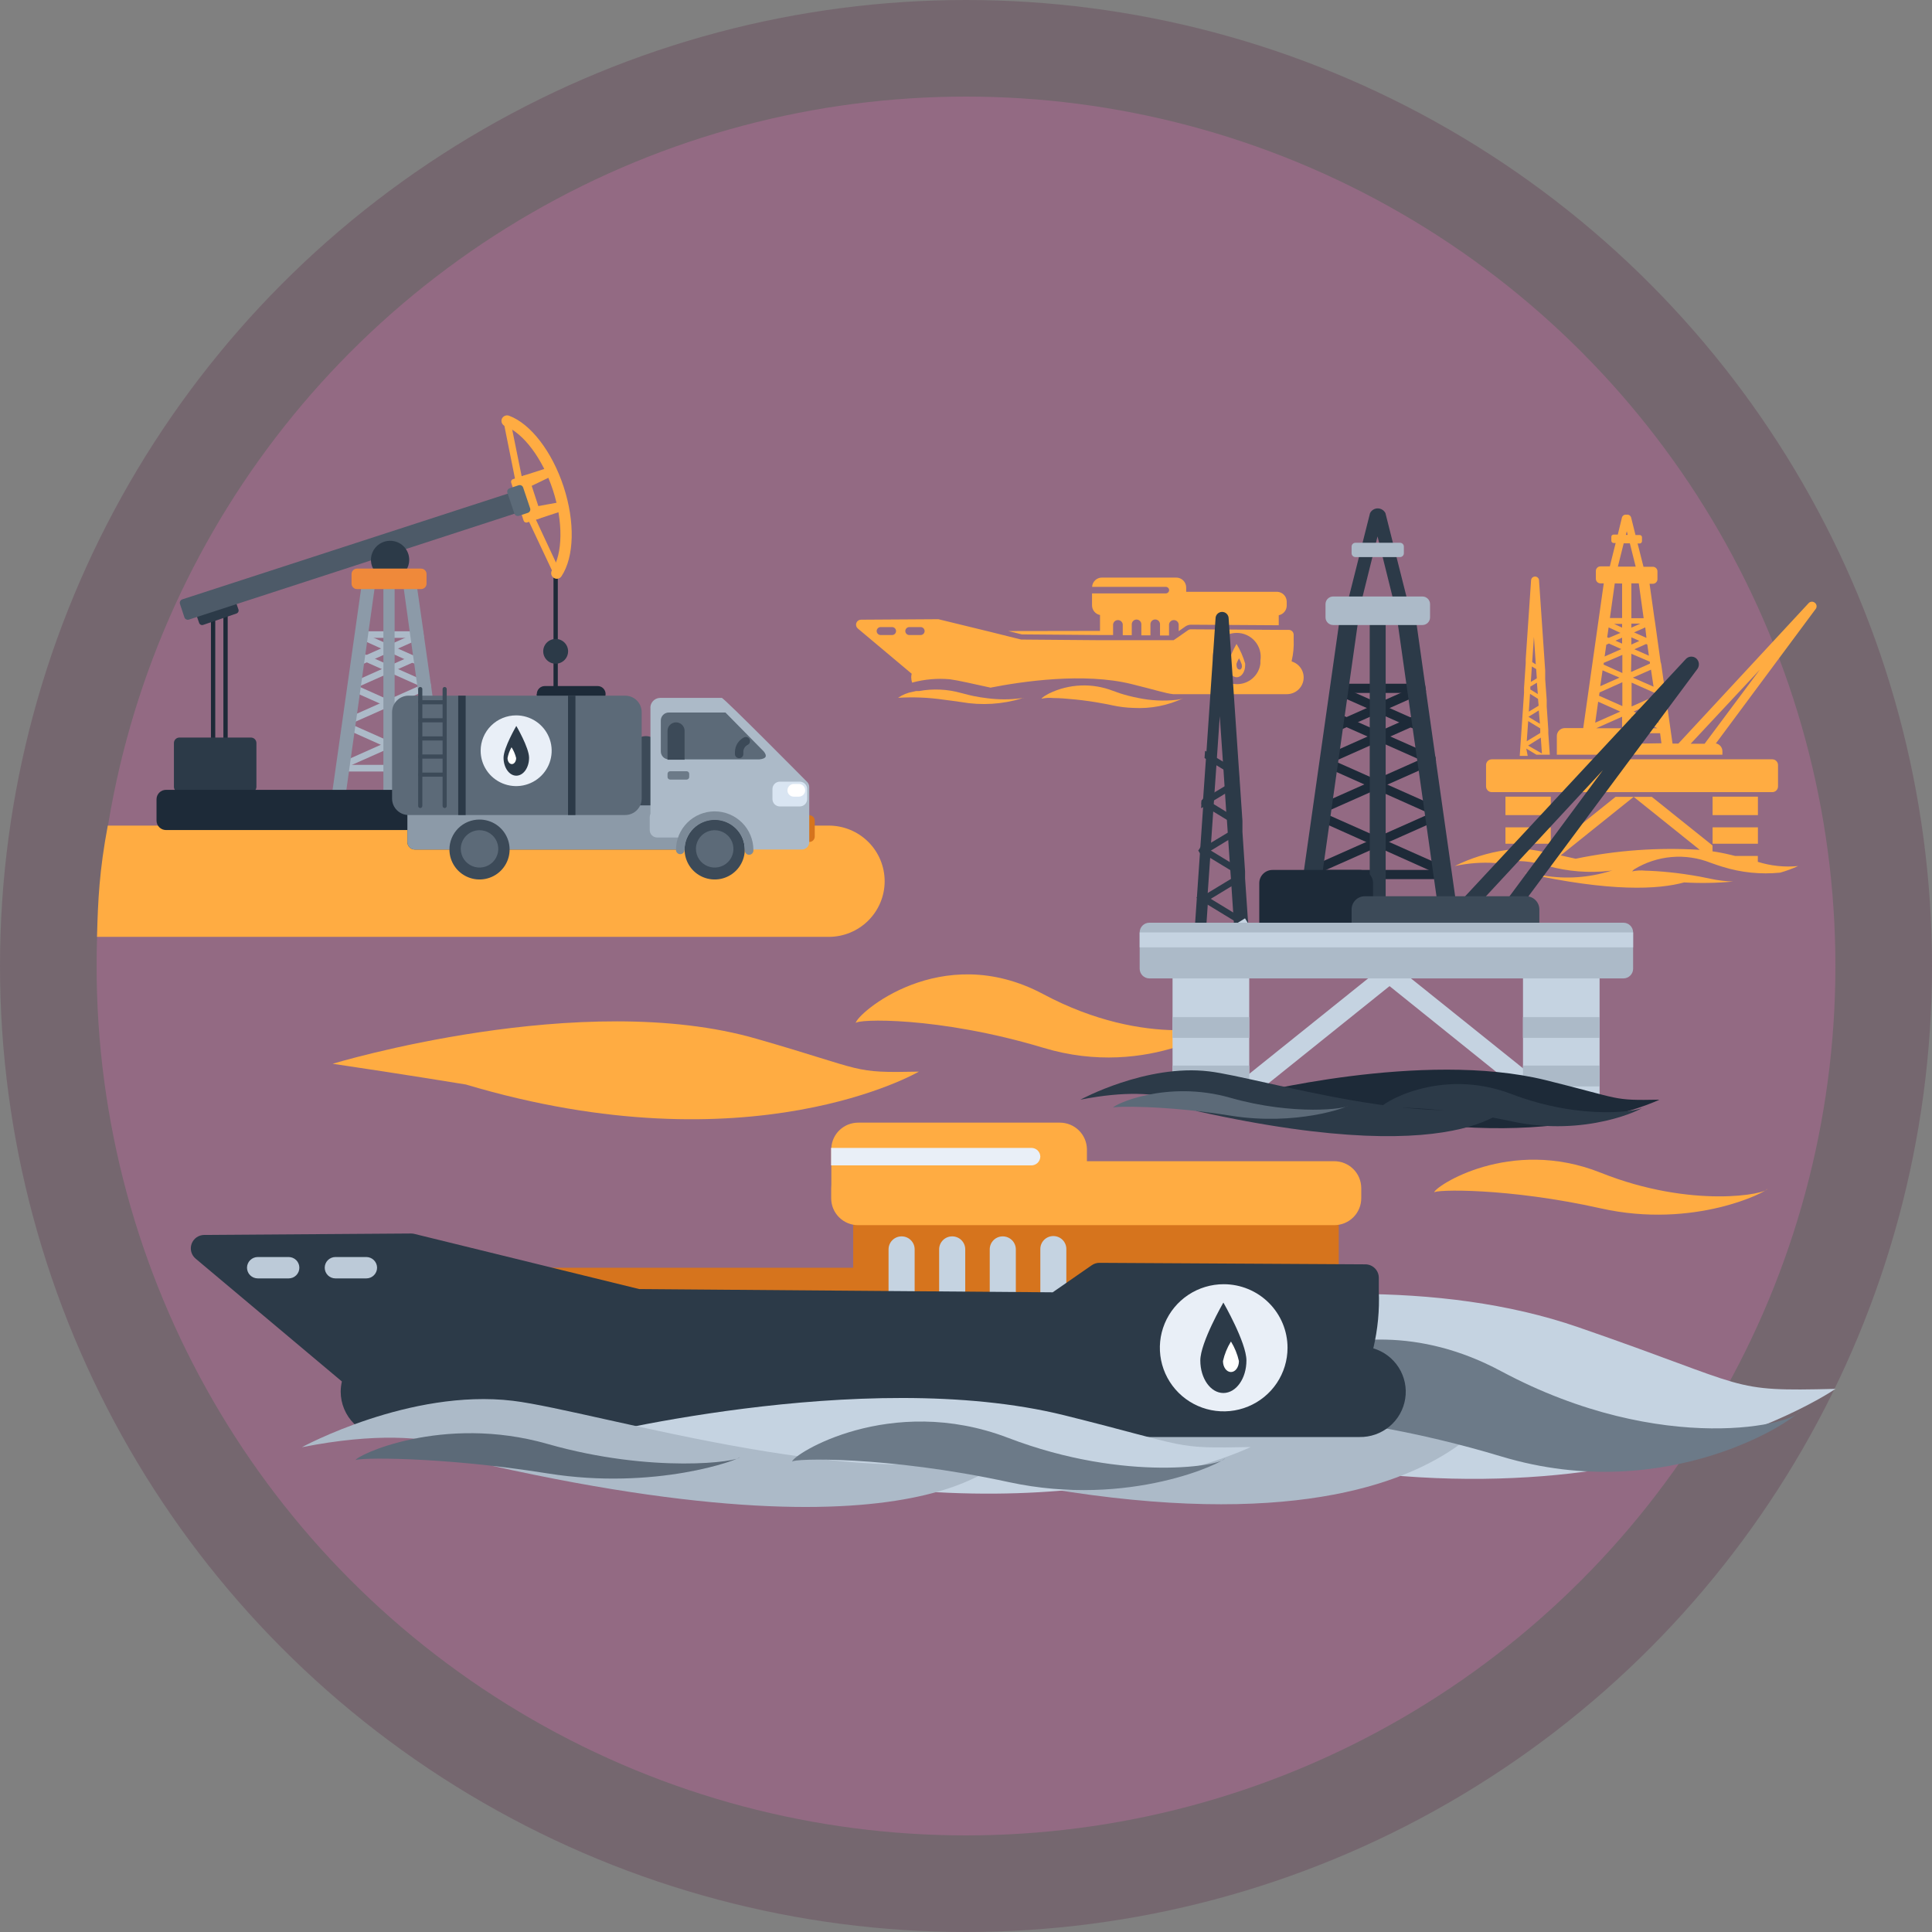 <svg width="200" height="200" viewBox="0 0 200 200" fill="none" xmlns="http://www.w3.org/2000/svg">
<rect x="0" y="0" width="200" height="200" fill="#808080" stroke="none"/>
<circle opacity="0.2" cx="100" cy="100" r="100" fill="#4B0731"/>
<circle cx="100" cy="100" r="90" fill="#936A83"/>
<g clip-path="url(#clip0)">
<path d="M85.796 85.466C85.796 85.466 17.846 85.466 11.158 85.466C10.287 90.106 10.139 93.175 10.044 96.983C15.418 96.983 85.796 96.983 85.796 96.983C87.33 96.983 88.801 96.376 89.885 95.296C90.969 94.216 91.579 92.752 91.579 91.225C91.579 89.697 90.969 88.233 89.885 87.153C88.801 86.073 87.33 85.466 85.796 85.466Z" fill="#FFAC42"/>
<path d="M158 77.494L159.049 78.127H160.436L160.279 75.906V75.643V75.528L160.114 73.118V72.945V72.673V72.451L159.957 70.288V69.868V69.407L159.321 60.095C159.321 59.986 159.278 59.881 159.2 59.804C159.123 59.727 159.018 59.684 158.908 59.684C158.799 59.684 158.694 59.727 158.616 59.804C158.539 59.881 158.495 59.986 158.495 60.095L157.942 68.239V68.65L157.768 71.225V71.481V71.719L157.322 78.251H158.148L158 77.494ZM159.28 73.052L158.264 73.669L158.388 71.826L159.214 72.344L159.28 73.052ZM159.445 75.421V75.882L158.049 76.729L158.198 74.648L159.445 75.404V75.421ZM159.619 78.004L158.19 77.181L159.503 76.359L159.619 78.004ZM159.412 74.927L158.223 74.204L159.296 73.545L159.412 74.927ZM159.197 71.851L158.421 71.374V71.077L159.098 70.674L159.197 71.851ZM158.793 65.928L158.983 68.774L158.611 68.544L158.793 65.928ZM159.024 69.259L159.09 70.222L158.47 70.592L158.578 68.996L159.024 69.259Z" fill="#FFAC42"/>
<path d="M187.893 62.415C187.806 62.333 187.691 62.288 187.571 62.288C187.452 62.288 187.336 62.333 187.249 62.415L173.744 76.976H173.141L171.968 68.749L171.901 68.502L171.34 64.488L171.274 64.068L170.762 60.432H171.108C171.233 60.43 171.351 60.38 171.439 60.292C171.527 60.205 171.577 60.087 171.579 59.963V59.141C171.577 59.017 171.527 58.899 171.439 58.811C171.351 58.724 171.233 58.674 171.108 58.672H170.134L169.523 56.261H169.746C169.806 56.259 169.864 56.234 169.907 56.191C169.95 56.149 169.975 56.091 169.977 56.031V55.62C169.977 55.559 169.952 55.5 169.909 55.457C169.866 55.413 169.807 55.389 169.746 55.389H169.308L168.853 53.571C168.826 53.473 168.762 53.388 168.675 53.335C168.588 53.281 168.483 53.263 168.383 53.283C168.281 53.263 168.175 53.281 168.087 53.334C167.998 53.387 167.932 53.472 167.903 53.571L167.474 55.34H167.036C166.975 55.34 166.916 55.364 166.873 55.407C166.829 55.45 166.805 55.509 166.805 55.57V55.981C166.807 56.042 166.832 56.099 166.875 56.142C166.918 56.185 166.975 56.21 167.036 56.212H167.251L166.648 58.63H165.673C165.549 58.633 165.43 58.683 165.343 58.77C165.255 58.858 165.204 58.976 165.202 59.099V59.922C165.204 60.046 165.255 60.164 165.343 60.251C165.43 60.339 165.549 60.389 165.673 60.391H166.02L163.897 75.371H161.989C161.77 75.371 161.56 75.458 161.405 75.612C161.25 75.767 161.163 75.976 161.163 76.194V78.127H178.303V77.782C178.306 77.587 178.24 77.397 178.116 77.247C177.992 77.096 177.818 76.994 177.626 76.959L187.976 63.015C188.038 62.922 188.063 62.81 188.048 62.7C188.033 62.589 187.978 62.488 187.893 62.415ZM165.591 71.678L167.945 70.625V73.093L165.533 72.023L165.591 71.645V71.678ZM166.02 68.618L167.945 67.795V69.671L166.004 68.799L166.02 68.618ZM166.284 66.742L166.557 66.618L167.837 67.194L166.111 67.959L166.284 66.742ZM171.323 72.056L168.903 73.134V70.666L171.274 71.719L171.323 72.056ZM168.878 67.68L170.795 68.502V68.7L168.845 69.564L168.878 67.68ZM170.53 66.725L170.695 67.877L169.192 67.211L170.406 66.668L170.53 66.725ZM168.878 66.725V65.977L169.704 66.347L168.878 66.725ZM167.92 66.627L167.226 66.322L167.92 66.01V66.627ZM165.442 72.64L167.73 73.66L165.136 74.812L165.442 72.64ZM171.398 72.64L171.703 74.812L169.109 73.66L171.398 72.64ZM171.175 71.085L169.035 70.148L170.91 69.325L171.175 71.085ZM170.439 66.034L169.159 65.467L170.315 64.948L170.439 66.034ZM168.878 64.973V64.554H169.82L168.878 64.973ZM167.92 64.973L167.094 64.587H167.92V64.973ZM167.747 65.516L166.532 66.034L166.375 65.969L166.524 64.948L167.747 65.516ZM167.647 70.148L165.657 71.036L165.896 69.391L167.647 70.148ZM167.309 75.388H165.235L167.92 74.195V75.388H167.309ZM168.878 74.187L171.571 75.388H168.878V74.187ZM170.15 63.994H168.878V60.391H169.646L170.15 63.994ZM168.407 54.994L168.498 55.373H168.308L168.407 54.994ZM168.085 56.245H168.721L169.324 58.655H167.482L168.085 56.245ZM167.92 60.407V63.978H166.656L167.16 60.391L167.92 60.407ZM168.878 76.992V75.906H171.852L171.992 76.943L168.878 76.992ZM176.461 76.992H175.016L182.177 69.325L176.461 76.992Z" fill="#FFAC42"/>
<path d="M160.536 82.471H155.844V84.38H160.536V82.471Z" fill="#FFAC42"/>
<path d="M160.536 85.647H155.844V87.341H160.536V85.647Z" fill="#FFAC42"/>
<path d="M181.979 82.471H177.287V84.38H181.979V82.471Z" fill="#FFAC42"/>
<path d="M181.979 85.647H177.287V87.341H181.979V85.647Z" fill="#FFAC42"/>
<path d="M154.431 82.002H183.466C183.623 82.002 183.775 81.94 183.886 81.829C183.998 81.718 184.06 81.567 184.06 81.41V79.197C184.06 79.04 183.998 78.889 183.886 78.778C183.775 78.667 183.623 78.605 183.466 78.605H154.431C154.273 78.605 154.122 78.667 154.01 78.778C153.899 78.889 153.836 79.04 153.836 79.197V81.418C153.838 81.574 153.902 81.722 154.013 81.832C154.124 81.941 154.274 82.002 154.431 82.002Z" fill="#FFAC42"/>
<path d="M181.97 89.217C181.97 89.217 181.97 89.217 181.97 89.168V88.608H179.624L179.153 88.493C178.831 88.411 178.501 88.345 178.171 88.279C177.84 88.213 177.584 88.172 177.278 88.131V87.522L170.992 82.488H167.242L160.535 87.868V88.345L160.089 88.246C159.453 88.115 158.908 88.008 158.503 87.959C157.618 87.864 156.724 87.88 155.843 88.008C154.018 88.275 152.247 88.83 150.598 89.653C151.98 89.352 153.398 89.247 154.81 89.341C155.133 89.275 155.479 89.225 155.859 89.184C157.183 89.05 158.52 89.167 159.8 89.53L160.221 89.645C162.311 90.221 164.493 90.392 166.647 90.147C166.743 90.13 166.837 90.106 166.928 90.073H167.003H166.928C166.859 90.108 166.787 90.139 166.713 90.163C164.481 90.858 162.116 91.022 159.808 90.64C159.089 90.525 158.404 90.435 157.751 90.361C166.78 92.368 171.694 92.072 174.338 91.348C176.028 91.445 177.724 91.415 179.41 91.257C178.623 91.23 177.841 91.133 177.072 90.969L175.932 90.739C174.817 90.542 173.793 90.394 172.884 90.303C171.851 90.196 170.976 90.147 170.315 90.13C169.862 90.083 169.405 90.108 168.96 90.204C168.96 90.204 169.043 90.089 169.175 89.99C170.346 89.273 171.669 88.838 173.038 88.72C174.408 88.602 175.786 88.803 177.064 89.308L177.369 89.415C177.691 89.53 178.005 89.637 178.311 89.727C180.24 90.33 182.272 90.537 184.283 90.336C184.919 90.157 185.541 89.928 186.142 89.653C184.736 89.788 183.317 89.64 181.97 89.217ZM163.112 88.896L161.559 88.551L169.117 82.488L175.957 87.975C171.653 87.709 167.333 88.019 163.112 88.896Z" fill="#FFAC42"/>
<path d="M104.373 65.327L105.777 65.673L113.881 65.738H115.227V64.628C115.243 64.507 115.302 64.396 115.394 64.315C115.486 64.234 115.604 64.19 115.727 64.19C115.849 64.19 115.968 64.234 116.06 64.315C116.152 64.396 116.211 64.507 116.227 64.628V65.755H117.16V64.628C117.16 64.563 117.173 64.499 117.198 64.439C117.223 64.379 117.259 64.325 117.305 64.279C117.351 64.233 117.406 64.197 117.466 64.172C117.526 64.147 117.591 64.134 117.656 64.134C117.721 64.134 117.785 64.147 117.845 64.172C117.905 64.197 117.96 64.233 118.006 64.279C118.052 64.325 118.089 64.379 118.113 64.439C118.138 64.499 118.151 64.563 118.151 64.628V65.771H119.093V64.62C119.093 64.489 119.145 64.363 119.238 64.27C119.331 64.178 119.457 64.126 119.589 64.126C119.72 64.126 119.846 64.178 119.939 64.27C120.032 64.363 120.084 64.489 120.084 64.62V65.788H121.018V64.628C121.033 64.507 121.093 64.396 121.185 64.315C121.277 64.234 121.395 64.19 121.517 64.19C121.64 64.19 121.758 64.234 121.85 64.315C121.942 64.396 122.001 64.507 122.017 64.628V65.335L122.711 64.85C122.881 64.733 123.082 64.67 123.289 64.669L132.375 64.727V63.69C132.609 63.642 132.82 63.516 132.97 63.331C133.121 63.147 133.202 62.916 133.201 62.678V62.291C133.202 62.032 133.105 61.783 132.929 61.592C132.753 61.401 132.511 61.284 132.252 61.263H122.794V60.819C122.794 60.548 122.686 60.287 122.494 60.095C122.302 59.902 122.042 59.793 121.769 59.791H114.079C113.816 59.788 113.563 59.887 113.372 60.066C113.181 60.246 113.067 60.492 113.055 60.753H120.687C120.777 60.753 120.863 60.789 120.927 60.852C120.99 60.915 121.026 61.001 121.026 61.09C121.027 61.152 121.01 61.212 120.976 61.263C120.947 61.314 120.905 61.355 120.854 61.384C120.803 61.413 120.746 61.428 120.687 61.428H113.046V62.036C113.046 62.086 113.046 62.127 113.046 62.168C113.042 62.203 113.042 62.239 113.046 62.275V62.662C113.046 62.898 113.128 63.128 113.278 63.311C113.429 63.494 113.639 63.62 113.872 63.665V65.311L104.373 65.327Z" fill="#FFAC42"/>
<path d="M133.714 68.404C133.885 67.687 133.955 66.951 133.92 66.215C133.92 66.051 133.92 65.886 133.92 65.722C133.921 65.653 133.909 65.585 133.883 65.522C133.858 65.458 133.82 65.4 133.772 65.352C133.724 65.304 133.667 65.267 133.605 65.241C133.542 65.216 133.475 65.203 133.408 65.203H132.4L123.273 65.146C123.165 65.146 123.061 65.18 122.975 65.245L122.009 65.919L121.489 66.273H113.873L105.711 66.207L102.407 65.384L97.145 64.101H97.022L89.133 64.15C89.027 64.152 88.924 64.185 88.838 64.246C88.751 64.308 88.686 64.394 88.65 64.493C88.614 64.592 88.609 64.7 88.637 64.802C88.664 64.904 88.722 64.995 88.802 65.064L94.378 69.745C94.345 69.868 94.328 69.995 94.329 70.123C94.333 70.307 94.364 70.49 94.419 70.666C95.696 70.316 97.025 70.199 98.343 70.32C99.169 70.427 100.722 70.789 102.539 71.184C105.794 70.543 112.212 69.596 117.135 70.814C119.836 71.48 120.596 71.76 121.431 71.859H133.202C133.619 71.863 134.024 71.717 134.343 71.448C134.661 71.179 134.871 70.804 134.935 70.393C134.998 69.982 134.91 69.562 134.687 69.21C134.465 68.858 134.122 68.598 133.722 68.478L133.714 68.404ZM92.346 65.738H91.165C91.055 65.738 90.95 65.695 90.873 65.618C90.796 65.54 90.752 65.436 90.752 65.327C90.752 65.218 90.796 65.113 90.873 65.036C90.95 64.959 91.055 64.915 91.165 64.915H92.346C92.456 64.915 92.561 64.959 92.638 65.036C92.716 65.113 92.759 65.218 92.759 65.327C92.759 65.436 92.716 65.54 92.638 65.618C92.561 65.695 92.456 65.738 92.346 65.738ZM95.303 65.738H94.13C94.021 65.738 93.916 65.695 93.838 65.618C93.761 65.54 93.717 65.436 93.717 65.327C93.717 65.218 93.761 65.113 93.838 65.036C93.916 64.959 94.021 64.915 94.13 64.915H95.303C95.413 64.915 95.518 64.959 95.595 65.036C95.673 65.113 95.716 65.218 95.716 65.327C95.716 65.436 95.673 65.54 95.595 65.618C95.518 65.695 95.413 65.738 95.303 65.738ZM128.006 70.822C127.413 70.814 126.843 70.594 126.399 70.204C125.955 69.813 125.667 69.276 125.586 68.692C125.586 68.585 125.586 68.486 125.586 68.387C125.527 68.034 125.546 67.672 125.642 67.327C125.738 66.982 125.909 66.662 126.141 66.389C126.374 66.116 126.663 65.896 126.99 65.746C127.316 65.595 127.671 65.517 128.031 65.517C128.39 65.517 128.745 65.595 129.072 65.746C129.398 65.896 129.688 66.116 129.92 66.389C130.153 66.662 130.323 66.982 130.419 67.327C130.515 67.672 130.534 68.034 130.476 68.387C130.483 68.488 130.483 68.59 130.476 68.692C130.404 69.289 130.111 69.838 129.654 70.232C129.198 70.626 128.61 70.837 128.006 70.822Z" fill="#FFAC42"/>
<path d="M128.006 66.66C127.631 67.297 127.34 67.98 127.139 68.692C127.135 68.752 127.135 68.812 127.139 68.873C127.139 69.555 127.535 70.107 128.023 70.107C128.51 70.107 128.898 69.555 128.898 68.873C128.902 68.812 128.902 68.752 128.898 68.692C128.692 67.978 128.392 67.295 128.006 66.66ZM128.303 69.309C128.138 69.309 128.006 69.119 128.006 68.889C127.997 68.824 127.997 68.757 128.006 68.692C128.076 68.504 128.162 68.322 128.262 68.149C128.359 68.323 128.441 68.505 128.51 68.692C128.539 68.754 128.556 68.821 128.56 68.889C128.601 69.119 128.469 69.325 128.303 69.325V69.309Z" fill="#FFAC42"/>
<path d="M105.744 72.278C104.563 72.435 103.366 72.435 102.184 72.278C101.73 72.229 101.251 72.147 100.755 72.048C100.433 71.982 100.111 71.9 99.772 71.809L99.516 71.744C98.09 71.34 96.588 71.27 95.13 71.538H94.973H94.824L94.535 71.604C93.972 71.697 93.435 71.913 92.966 72.237C94.532 72.139 96.104 72.203 97.658 72.427C98.244 72.501 98.872 72.583 99.525 72.681C101.624 73.048 103.782 72.912 105.819 72.287H105.91L106.009 72.246C105.959 72.266 105.906 72.28 105.852 72.287L105.744 72.278Z" fill="#FFAC42"/>
<path d="M117.83 72.254C117.499 72.188 117.152 72.114 116.806 72.023C116.459 71.933 116.269 71.875 115.98 71.785L115.211 71.513C114.15 71.103 113.016 70.915 111.879 70.962C110.742 71.008 109.626 71.288 108.603 71.785C108.446 71.867 108.297 71.949 108.182 72.023L108.017 72.138L107.868 72.254C107.868 72.254 107.818 72.311 107.818 72.328C108.223 72.243 108.638 72.22 109.049 72.262C109.652 72.262 110.453 72.32 111.387 72.418C112.32 72.517 113.155 72.632 114.162 72.821C114.501 72.879 114.848 72.945 115.203 73.027C115.901 73.176 116.612 73.262 117.326 73.282C119.107 73.385 120.885 73.039 122.497 72.278C122.261 72.368 122.013 72.426 121.762 72.451C120.449 72.592 119.122 72.525 117.83 72.254Z" fill="#FFAC42"/>
<path d="M93.429 142.237C93.429 142.237 134.532 127.429 163.377 137.392C181.591 143.677 178.758 144.055 190.008 143.776C190.008 143.776 162.41 162.943 115.393 146.293C115.385 146.293 105.299 144.327 93.429 142.237Z" fill="#C5D3E1"/>
<path d="M54.432 143.776C54.432 143.776 69.845 132.036 84.59 134.513C96.419 136.503 138.026 154.684 156.124 143.776C156.124 143.776 147.385 167.945 81.715 147.527C81.715 147.527 75.71 137.91 54.432 143.776Z" fill="#ACBAC8"/>
<path d="M117.012 145.75C117.012 146.227 104.968 152.463 89.571 149.04C74.174 145.618 62.056 145.922 62.089 146.408C62.089 145.478 74.546 137.161 89.538 143.117C104.53 149.073 116.987 146.655 117.012 145.75Z" fill="#5C6A78"/>
<path d="M186.323 145.98C186.323 146.704 172.768 156 155.43 150.776C138.092 145.552 124.437 145.997 124.479 146.712C124.479 145.322 138.521 132.908 155.372 141.933C172.223 150.957 186.29 147.379 186.323 145.98Z" fill="#6C7A88"/>
<path d="M34.434 110.121C34.434 110.121 60.264 102.281 78.387 107.554C89.835 110.845 88.059 111.083 95.122 110.935C95.122 110.935 77.775 121.079 48.228 112.268C48.228 112.268 41.893 111.223 34.434 110.121Z" fill="#FFAC42"/>
<path d="M182.979 123.045C182.979 123.341 175.404 127.257 165.731 125.093C156.059 122.93 148.434 123.135 148.459 123.448C148.459 122.864 156.29 117.64 165.707 121.399C175.123 125.159 182.954 123.621 182.979 123.045Z" fill="#FFAC42"/>
<path d="M127.445 105.464C127.445 105.917 118.928 111.758 108.033 108.475C97.138 105.193 88.555 105.473 88.58 105.925C88.58 105.045 97.386 97.246 108 102.914C118.615 108.582 127.428 106.345 127.445 105.464Z" fill="#FFAC42"/>
<path d="M22.283 82.899C22.283 82.958 22.259 83.014 22.218 83.056C22.176 83.097 22.119 83.121 22.06 83.121C22.001 83.121 21.944 83.097 21.902 83.056C21.86 83.014 21.837 82.958 21.837 82.899V62.267C21.839 62.209 21.863 62.155 21.905 62.115C21.947 62.075 22.002 62.053 22.06 62.053C22.118 62.053 22.173 62.075 22.215 62.115C22.256 62.155 22.281 62.209 22.283 62.267V82.899Z" fill="#1D2A38"/>
<path d="M23.571 82.899C23.571 82.958 23.548 83.014 23.506 83.056C23.464 83.097 23.407 83.121 23.348 83.121C23.289 83.121 23.232 83.097 23.19 83.056C23.148 83.014 23.125 82.958 23.125 82.899V62.267C23.127 62.209 23.152 62.155 23.193 62.115C23.235 62.075 23.29 62.053 23.348 62.053C23.406 62.053 23.461 62.075 23.503 62.115C23.544 62.155 23.569 62.209 23.571 62.267V82.899Z" fill="#1D2A38"/>
<path d="M23.9 61.83L20.454 63.008C20.282 63.067 20.19 63.254 20.249 63.426L20.613 64.484C20.673 64.656 20.861 64.748 21.033 64.689L24.479 63.511C24.651 63.452 24.743 63.265 24.684 63.093L24.32 62.035C24.26 61.863 24.072 61.771 23.9 61.83Z" fill="#2C3A48"/>
<path d="M57.744 82.776C57.744 82.805 57.738 82.834 57.727 82.861C57.716 82.888 57.699 82.912 57.679 82.933C57.658 82.953 57.633 82.97 57.606 82.981C57.579 82.992 57.55 82.998 57.521 82.998C57.492 82.998 57.463 82.992 57.435 82.981C57.408 82.97 57.384 82.953 57.363 82.933C57.343 82.912 57.326 82.888 57.315 82.861C57.304 82.834 57.298 82.805 57.298 82.776V59.741C57.3 59.684 57.324 59.629 57.366 59.59C57.408 59.55 57.463 59.527 57.521 59.527C57.579 59.527 57.634 59.55 57.676 59.59C57.717 59.629 57.742 59.684 57.744 59.741V82.776Z" fill="#1D2A38"/>
<path d="M58.017 79.378H57.026C56.816 79.378 56.645 79.547 56.645 79.756V83.763C56.645 83.972 56.816 84.141 57.026 84.141H58.017C58.227 84.141 58.397 83.972 58.397 83.763V79.756C58.397 79.547 58.227 79.378 58.017 79.378Z" fill="#2C3A48"/>
<path d="M58.81 67.433C58.808 67.687 58.731 67.934 58.588 68.144C58.446 68.354 58.244 68.517 58.008 68.613C57.773 68.709 57.514 68.733 57.265 68.683C57.015 68.632 56.786 68.509 56.607 68.329C56.428 68.15 56.306 67.921 56.257 67.672C56.208 67.424 56.233 67.166 56.331 66.932C56.429 66.698 56.594 66.498 56.806 66.357C57.018 66.217 57.267 66.142 57.521 66.142C57.691 66.142 57.859 66.175 58.016 66.24C58.173 66.305 58.315 66.4 58.435 66.52C58.555 66.64 58.65 66.783 58.714 66.939C58.778 67.096 58.811 67.264 58.81 67.433Z" fill="#2C3A48"/>
<path d="M57.083 59.511C57.057 59.429 57.049 59.342 57.061 59.257C57.072 59.171 57.102 59.09 57.149 59.017C58.273 57.323 58.306 53.999 57.24 50.741C56.175 47.484 54.176 44.818 52.284 44.111C52.142 44.055 52.027 43.947 51.964 43.809C51.901 43.671 51.894 43.513 51.945 43.37C52.001 43.229 52.11 43.114 52.248 43.052C52.387 42.989 52.545 42.982 52.689 43.033C54.935 43.856 57.157 46.76 58.347 50.388C59.536 54.016 59.454 57.643 58.132 59.642C58.091 59.71 58.037 59.769 57.972 59.814C57.907 59.859 57.834 59.891 57.756 59.906C57.678 59.922 57.598 59.921 57.52 59.904C57.443 59.887 57.37 59.854 57.306 59.807C57.204 59.733 57.126 59.63 57.083 59.511Z" fill="#FFAC42"/>
<path d="M53.779 51.877L52.127 43.65C52.11 43.558 52.13 43.462 52.182 43.384C52.235 43.305 52.316 43.25 52.408 43.231C52.454 43.221 52.502 43.221 52.548 43.23C52.594 43.239 52.638 43.257 52.677 43.283C52.717 43.309 52.75 43.342 52.776 43.381C52.802 43.42 52.82 43.464 52.829 43.51L54.481 51.663L58 59.19C58.04 59.276 58.044 59.375 58.011 59.464C57.979 59.553 57.913 59.626 57.827 59.667C57.74 59.707 57.641 59.711 57.552 59.678C57.462 59.646 57.389 59.58 57.348 59.495L53.779 51.91C53.776 51.899 53.776 51.888 53.779 51.877Z" fill="#FFAC42"/>
<path d="M54.375 49.189L53.103 49.602C52.951 49.651 52.868 49.814 52.918 49.965L54.207 53.899C54.256 54.05 54.419 54.133 54.571 54.083L55.843 53.67C55.995 53.621 56.078 53.458 56.028 53.307L54.74 49.373C54.69 49.222 54.527 49.139 54.375 49.189Z" fill="#FFAC42"/>
<path d="M54.217 50.692C54.069 50.741 53.771 50.248 53.722 50.1L53.606 49.738C53.582 49.667 53.587 49.589 53.619 49.522C53.651 49.454 53.709 49.402 53.779 49.376L56.761 48.413C56.834 48.39 56.912 48.395 56.98 48.429C57.048 48.463 57.1 48.522 57.125 48.594L57.24 48.956C57.264 49.028 57.258 49.106 57.224 49.174C57.19 49.242 57.131 49.294 57.059 49.318L54.217 50.692Z" fill="#FFAC42"/>
<path d="M55.257 53.867C55.184 53.886 55.106 53.877 55.039 53.843C54.972 53.808 54.92 53.749 54.894 53.678L54.778 53.316C54.729 53.168 54.671 52.6 54.828 52.551L57.909 51.992C57.981 51.968 58.06 51.974 58.128 52.008C58.196 52.042 58.248 52.101 58.272 52.173L58.388 52.535C58.412 52.607 58.406 52.685 58.372 52.753C58.338 52.821 58.278 52.872 58.206 52.897L55.257 53.867Z" fill="#FFAC42"/>
<path d="M54.605 52.345C54.634 52.441 54.624 52.545 54.578 52.634C54.532 52.723 54.453 52.79 54.357 52.822L19.573 64.134C19.526 64.152 19.475 64.16 19.424 64.158C19.373 64.155 19.323 64.142 19.278 64.12C19.232 64.098 19.191 64.066 19.158 64.028C19.125 63.989 19.101 63.944 19.086 63.895L18.632 62.522C18.616 62.474 18.61 62.424 18.615 62.374C18.619 62.324 18.633 62.276 18.656 62.232C18.679 62.187 18.71 62.148 18.749 62.116C18.787 62.084 18.832 62.059 18.879 62.044L53.697 50.733C53.792 50.702 53.896 50.709 53.986 50.754C54.075 50.798 54.144 50.877 54.176 50.971L54.605 52.345Z" fill="#4D5A68"/>
<path d="M42.363 57.956C42.363 58.347 42.247 58.729 42.029 59.054C41.81 59.379 41.5 59.632 41.138 59.781C40.775 59.93 40.376 59.968 39.991 59.892C39.606 59.815 39.253 59.626 38.976 59.349C38.699 59.072 38.511 58.719 38.435 58.336C38.36 57.952 38.4 57.555 38.552 57.195C38.703 56.834 38.958 56.526 39.285 56.31C39.613 56.094 39.997 55.98 40.389 55.981C40.649 55.981 40.907 56.033 41.147 56.132C41.387 56.231 41.605 56.377 41.788 56.56C41.971 56.744 42.117 56.961 42.215 57.201C42.314 57.44 42.364 57.697 42.363 57.956Z" fill="#2C3A48"/>
<path d="M44.775 79.864H35.779C35.734 79.865 35.69 79.857 35.647 79.84C35.605 79.824 35.567 79.799 35.535 79.768C35.502 79.736 35.477 79.699 35.459 79.657C35.442 79.616 35.433 79.571 35.433 79.526C35.433 79.434 35.469 79.347 35.534 79.282C35.599 79.217 35.688 79.181 35.779 79.181H44.775C44.82 79.181 44.865 79.19 44.907 79.207C44.948 79.225 44.986 79.25 45.017 79.282C45.049 79.314 45.074 79.353 45.09 79.395C45.107 79.436 45.115 79.481 45.114 79.526C45.114 79.616 45.078 79.701 45.014 79.765C44.951 79.828 44.865 79.864 44.775 79.864Z" fill="#ACBAC8"/>
<path d="M43.041 66.034H37.523C37.477 66.035 37.433 66.028 37.391 66.011C37.349 65.995 37.31 65.97 37.278 65.939C37.245 65.907 37.22 65.87 37.202 65.828C37.185 65.787 37.176 65.742 37.176 65.697C37.176 65.605 37.212 65.518 37.277 65.453C37.343 65.388 37.431 65.352 37.523 65.352H43.041C43.086 65.352 43.13 65.361 43.172 65.378C43.214 65.395 43.252 65.421 43.283 65.453C43.315 65.485 43.339 65.524 43.356 65.566C43.372 65.607 43.38 65.652 43.379 65.697C43.379 65.787 43.344 65.872 43.28 65.936C43.217 65.999 43.13 66.034 43.041 66.034Z" fill="#ACBAC8"/>
<path d="M35.945 79.362C35.866 79.365 35.787 79.34 35.724 79.291C35.661 79.243 35.617 79.173 35.6 79.096C35.584 79.018 35.595 78.937 35.632 78.867C35.67 78.796 35.731 78.742 35.805 78.712L44.462 74.854C44.545 74.817 44.639 74.815 44.724 74.847C44.809 74.88 44.878 74.944 44.916 75.026C44.935 75.067 44.946 75.112 44.948 75.157C44.949 75.202 44.942 75.247 44.925 75.289C44.909 75.331 44.885 75.37 44.853 75.403C44.822 75.435 44.784 75.461 44.743 75.479L36.086 79.337C36.041 79.354 35.993 79.362 35.945 79.362Z" fill="#ACBAC8"/>
<path d="M44.61 71.127C44.575 71.21 44.51 71.277 44.428 71.316L43.321 71.81L36.829 74.697L36.407 74.886H36.267C36.2 74.887 36.135 74.868 36.079 74.831C36.023 74.794 35.979 74.742 35.953 74.681C35.934 74.64 35.924 74.597 35.922 74.552C35.92 74.508 35.928 74.463 35.944 74.422C35.961 74.38 35.985 74.342 36.016 74.31C36.048 74.279 36.085 74.254 36.127 74.237L36.953 73.875L43.23 71.078L44.164 70.666C44.234 70.632 44.315 70.625 44.39 70.644C44.466 70.664 44.532 70.71 44.577 70.773L44.61 71.127Z" fill="#ACBAC8"/>
<path d="M36.846 71.176C36.766 71.179 36.688 71.154 36.624 71.106C36.561 71.057 36.517 70.988 36.501 70.91C36.484 70.832 36.495 70.751 36.533 70.681C36.57 70.611 36.631 70.556 36.705 70.526L43.57 67.458C43.653 67.421 43.747 67.419 43.832 67.451C43.917 67.484 43.986 67.548 44.024 67.63C44.043 67.671 44.054 67.716 44.056 67.761C44.057 67.806 44.05 67.851 44.033 67.893C44.017 67.935 43.993 67.974 43.961 68.007C43.93 68.039 43.892 68.065 43.85 68.083L36.978 71.151C36.936 71.168 36.891 71.176 36.846 71.176Z" fill="#ACBAC8"/>
<path d="M43.867 65.911C43.833 65.948 43.794 65.978 43.751 66.002L42.57 66.528L37.68 68.7L37.085 68.963C37.039 68.975 36.99 68.975 36.944 68.963C36.878 68.964 36.812 68.944 36.756 68.908C36.7 68.871 36.657 68.819 36.631 68.758C36.594 68.675 36.592 68.581 36.624 68.496C36.657 68.412 36.721 68.343 36.804 68.305L37.787 67.869L42.471 65.788L43.47 65.344C43.521 65.316 43.578 65.301 43.635 65.301C43.693 65.301 43.75 65.316 43.8 65.344L43.867 65.911Z" fill="#ACBAC8"/>
<path d="M44.602 79.362H44.462L35.805 75.479C35.734 75.435 35.681 75.366 35.656 75.286C35.631 75.206 35.637 75.12 35.671 75.044C35.705 74.967 35.766 74.906 35.843 74.871C35.919 74.836 36.005 74.83 36.086 74.854L44.743 78.712C44.785 78.73 44.822 78.756 44.854 78.788C44.885 78.821 44.91 78.859 44.926 78.901C44.942 78.944 44.949 78.989 44.948 79.034C44.946 79.079 44.935 79.123 44.916 79.164C44.888 79.223 44.844 79.273 44.788 79.308C44.733 79.343 44.668 79.362 44.602 79.362Z" fill="#ACBAC8"/>
<path d="M44.139 74.911C44.093 74.919 44.045 74.919 43.999 74.911L36.275 71.472C36.228 71.454 36.185 71.426 36.15 71.39C36.114 71.353 36.087 71.31 36.071 71.262C36.054 71.214 36.048 71.163 36.054 71.113C36.059 71.062 36.076 71.014 36.102 70.97C36.12 70.929 36.146 70.891 36.178 70.86C36.211 70.829 36.25 70.804 36.292 70.788C36.335 70.772 36.38 70.765 36.425 70.766C36.471 70.768 36.515 70.779 36.556 70.798L44.28 74.261C44.354 74.291 44.415 74.346 44.452 74.416C44.49 74.486 44.501 74.567 44.484 74.645C44.467 74.723 44.424 74.792 44.36 74.841C44.297 74.889 44.219 74.914 44.139 74.911Z" fill="#ACBAC8"/>
<path d="M43.611 71.02C43.565 71.028 43.517 71.028 43.471 71.02L36.805 68.05C36.722 68.014 36.658 67.947 36.626 67.864C36.593 67.781 36.595 67.688 36.631 67.606C36.667 67.522 36.736 67.456 36.821 67.422C36.906 67.388 37.001 67.389 37.085 67.425L43.752 70.395C43.834 70.433 43.899 70.501 43.931 70.586C43.964 70.67 43.961 70.764 43.925 70.847C43.893 70.901 43.847 70.946 43.791 70.976C43.736 71.006 43.674 71.022 43.611 71.02Z" fill="#ACBAC8"/>
<path d="M43.38 68.856C43.333 68.864 43.286 68.864 43.239 68.856L37.036 66.035C36.995 66.017 36.958 65.991 36.926 65.959C36.895 65.927 36.87 65.889 36.854 65.847C36.837 65.806 36.829 65.761 36.83 65.716C36.831 65.672 36.84 65.627 36.858 65.586C36.876 65.545 36.902 65.508 36.934 65.477C36.967 65.446 37.005 65.421 37.047 65.405C37.089 65.389 37.133 65.381 37.178 65.381C37.223 65.382 37.267 65.392 37.309 65.409L43.52 68.174C43.603 68.211 43.667 68.28 43.7 68.365C43.732 68.449 43.73 68.543 43.694 68.626C43.672 68.692 43.63 68.75 43.574 68.791C43.517 68.832 43.45 68.855 43.38 68.856Z" fill="#ACBAC8"/>
<path d="M34.888 84.133H34.781C34.691 84.121 34.605 84.091 34.528 84.046C34.45 84 34.382 83.94 34.328 83.868C34.275 83.796 34.236 83.713 34.214 83.626C34.193 83.539 34.189 83.448 34.203 83.36L37.565 59.643C37.591 59.463 37.688 59.302 37.833 59.192C37.978 59.083 38.16 59.035 38.341 59.059C38.522 59.087 38.684 59.185 38.794 59.331C38.903 59.477 38.951 59.659 38.927 59.84L35.607 83.557C35.58 83.725 35.492 83.877 35.359 83.984C35.226 84.09 35.058 84.143 34.888 84.133Z" fill="#8C9AA8"/>
<path d="M45.759 84.133H45.668C45.501 84.133 45.34 84.073 45.215 83.964C45.089 83.855 45.006 83.705 44.982 83.541L43.322 71.793L43.215 71.085L42.57 66.512L42.471 65.804L41.645 59.832C41.62 59.652 41.668 59.469 41.778 59.324C41.888 59.179 42.051 59.083 42.232 59.058C42.413 59.033 42.596 59.081 42.741 59.19C42.887 59.3 42.983 59.462 43.008 59.642L43.834 65.401L43.9 65.911L44.594 70.798L44.644 71.127L46.345 83.368C46.369 83.547 46.32 83.727 46.211 83.871C46.101 84.014 45.938 84.108 45.759 84.133Z" fill="#8C9AA8"/>
<path d="M40.274 84.133C39.952 84.133 39.688 83.977 39.688 83.787V60.095C39.688 59.906 39.952 59.749 40.274 59.749C40.596 59.749 40.852 59.906 40.852 60.095V83.804C40.852 83.993 40.563 84.133 40.274 84.133Z" fill="#8C9AA8"/>
<path d="M43.586 58.861H36.962C36.647 58.861 36.392 59.115 36.392 59.428V60.416C36.392 60.729 36.647 60.983 36.962 60.983H43.586C43.901 60.983 44.156 60.729 44.156 60.416V59.428C44.156 59.115 43.901 58.861 43.586 58.861Z" fill="#EF893A"/>
<path d="M25.975 76.351H18.574C18.259 76.351 18.004 76.605 18.004 76.918V81.451C18.004 81.764 18.259 82.019 18.574 82.019H25.975C26.29 82.019 26.545 81.764 26.545 81.451V76.918C26.545 76.605 26.29 76.351 25.975 76.351Z" fill="#2C3A48"/>
<path d="M57.827 81.764H17.186C16.643 81.764 16.203 82.202 16.203 82.743V84.947C16.203 85.488 16.643 85.926 17.186 85.926H57.827C58.37 85.926 58.81 85.488 58.81 84.947V82.743C58.81 82.202 58.37 81.764 57.827 81.764Z" fill="#1D2A38"/>
<path d="M53.685 50.235L52.761 50.543C52.566 50.608 52.461 50.818 52.526 51.012L53.25 53.165C53.315 53.359 53.525 53.463 53.72 53.398L54.644 53.09C54.839 53.026 54.944 52.816 54.879 52.622L54.156 50.469C54.09 50.275 53.88 50.17 53.685 50.235Z" fill="#5C6A78"/>
<path d="M65.344 82.915C65.344 83.317 65.504 83.702 65.789 83.986C66.074 84.27 66.46 84.429 66.864 84.429C67.063 84.429 67.261 84.39 67.445 84.314C67.63 84.238 67.797 84.126 67.938 83.986C68.079 83.845 68.192 83.678 68.268 83.495C68.344 83.311 68.383 83.114 68.383 82.915V77.716C68.383 77.517 68.344 77.321 68.268 77.137C68.192 76.953 68.079 76.787 67.938 76.646C67.797 76.505 67.63 76.394 67.445 76.318C67.261 76.242 67.063 76.203 66.864 76.203C66.46 76.203 66.074 76.362 65.789 76.646C65.504 76.93 65.344 77.315 65.344 77.716V82.915Z" fill="#3C4A58"/>
<path d="M83.251 86.601C83.251 86.748 83.309 86.889 83.413 86.993C83.517 87.098 83.657 87.158 83.805 87.16C83.95 87.154 84.086 87.092 84.186 86.988C84.286 86.884 84.342 86.745 84.342 86.601V84.956C84.343 84.882 84.329 84.808 84.301 84.74C84.273 84.672 84.232 84.61 84.18 84.557C84.127 84.505 84.065 84.464 83.996 84.436C83.928 84.409 83.854 84.395 83.78 84.396C83.707 84.396 83.634 84.411 83.566 84.439C83.499 84.467 83.437 84.508 83.386 84.56C83.334 84.612 83.294 84.674 83.266 84.742C83.239 84.81 83.225 84.882 83.227 84.956L83.251 86.601Z" fill="#D6741D"/>
<path d="M73.439 83.368H42.942C42.518 83.368 42.174 83.71 42.174 84.133V87.177C42.174 87.599 42.518 87.942 42.942 87.942H73.439C73.863 87.942 74.207 87.599 74.207 87.177V84.133C74.207 83.71 73.863 83.368 73.439 83.368Z" fill="#2C3A48"/>
<path d="M73.439 83.368H42.942C42.518 83.368 42.174 83.71 42.174 84.133V87.177C42.174 87.599 42.518 87.942 42.942 87.942H73.439C73.863 87.942 74.207 87.599 74.207 87.177V84.133C74.207 83.71 73.863 83.368 73.439 83.368Z" fill="#8C9AA8"/>
<path d="M67.334 84.248V73.389C67.317 73.248 67.329 73.105 67.371 72.969C67.412 72.832 67.482 72.707 67.576 72.599C67.669 72.491 67.784 72.404 67.913 72.343C68.042 72.282 68.183 72.249 68.325 72.246H74.719C74.95 72.246 83.516 80.908 83.516 80.908C83.597 80.979 83.662 81.066 83.706 81.164C83.75 81.262 83.773 81.368 83.772 81.476V87.177C83.772 87.277 83.752 87.377 83.714 87.47C83.675 87.562 83.618 87.647 83.547 87.718C83.476 87.789 83.391 87.845 83.298 87.884C83.205 87.922 83.105 87.942 83.004 87.942H76.726C76.522 87.942 76.325 87.862 76.18 87.718C76.034 87.575 75.952 87.38 75.95 87.177V86.7H68.036C67.832 86.7 67.635 86.619 67.49 86.476C67.345 86.333 67.262 86.138 67.26 85.935V84.569C67.263 84.458 67.288 84.349 67.334 84.248Z" fill="#ACBAC8"/>
<path d="M68.408 74.615V77.79C68.408 78.009 68.495 78.218 68.65 78.372C68.805 78.526 69.015 78.613 69.234 78.613H78.205H78.601C79.353 78.539 79.427 78.243 79.064 77.79L75.099 73.76H69.267C69.153 73.755 69.039 73.774 68.933 73.815C68.826 73.856 68.73 73.919 68.649 74C68.568 74.08 68.505 74.176 68.464 74.282C68.422 74.388 68.403 74.501 68.408 74.615Z" fill="#5C6A78"/>
<path d="M82.789 80.916H80.732C80.308 80.916 79.964 81.259 79.964 81.682V82.718C79.964 83.141 80.308 83.483 80.732 83.483H82.789C83.213 83.483 83.557 83.141 83.557 82.718V81.682C83.557 81.259 83.213 80.916 82.789 80.916Z" fill="#D9E5F2"/>
<path d="M71.076 79.839H69.374C69.224 79.839 69.102 79.96 69.102 80.11V80.431C69.102 80.581 69.224 80.703 69.374 80.703H71.076C71.226 80.703 71.348 80.581 71.348 80.431V80.11C71.348 79.96 71.226 79.839 71.076 79.839Z" fill="#6C7A88"/>
<path d="M73.529 86.724C73.529 86.746 73.534 86.767 73.542 86.787C73.55 86.807 73.562 86.825 73.578 86.84C73.593 86.856 73.611 86.868 73.631 86.876C73.651 86.884 73.673 86.889 73.695 86.889H74.19C74.234 86.889 74.276 86.871 74.307 86.84C74.338 86.81 74.355 86.768 74.355 86.724C74.355 86.68 74.338 86.639 74.307 86.608C74.276 86.577 74.234 86.56 74.19 86.56H73.695C73.673 86.56 73.651 86.564 73.631 86.572C73.611 86.58 73.593 86.593 73.578 86.608C73.562 86.623 73.55 86.641 73.542 86.661C73.534 86.681 73.529 86.703 73.529 86.724Z" fill="#4D4D4D"/>
<path d="M81.518 81.813C81.516 81.9 81.533 81.986 81.566 82.066C81.599 82.146 81.647 82.219 81.709 82.281C81.77 82.342 81.844 82.391 81.924 82.423C82.005 82.456 82.091 82.472 82.178 82.471H82.691C82.866 82.471 83.034 82.402 83.158 82.278C83.282 82.155 83.351 81.987 83.351 81.813C83.351 81.638 83.282 81.471 83.158 81.347C83.034 81.224 82.866 81.155 82.691 81.155H82.178C82.003 81.155 81.835 81.224 81.711 81.347C81.587 81.471 81.518 81.638 81.518 81.813Z" fill="white"/>
<path d="M70.87 87.942C70.87 88.555 71.053 89.155 71.395 89.665C71.737 90.175 72.224 90.572 72.793 90.807C73.362 91.042 73.988 91.103 74.592 90.984C75.196 90.864 75.751 90.569 76.186 90.135C76.622 89.701 76.918 89.148 77.038 88.547C77.159 87.945 77.097 87.322 76.861 86.755C76.626 86.188 76.227 85.704 75.714 85.363C75.202 85.022 74.6 84.84 73.984 84.84C73.158 84.84 72.366 85.167 71.782 85.749C71.198 86.33 70.87 87.119 70.87 87.942Z" fill="#3C4A58"/>
<path d="M70.415 88.427C70.534 88.427 70.647 88.38 70.731 88.297C70.814 88.214 70.861 88.101 70.861 87.983C70.861 87.158 71.19 86.367 71.776 85.784C72.362 85.201 73.156 84.873 73.984 84.873C74.812 84.873 75.606 85.201 76.192 85.784C76.777 86.367 77.106 87.158 77.106 87.983C77.097 88.046 77.103 88.11 77.121 88.171C77.139 88.231 77.17 88.288 77.212 88.335C77.254 88.383 77.305 88.421 77.364 88.448C77.421 88.474 77.484 88.488 77.548 88.488C77.612 88.488 77.675 88.474 77.733 88.448C77.791 88.421 77.842 88.383 77.884 88.335C77.926 88.288 77.957 88.231 77.975 88.171C77.994 88.11 77.999 88.046 77.99 87.983C77.99 86.925 77.568 85.91 76.817 85.162C76.065 84.413 75.046 83.993 73.984 83.993C72.921 83.993 71.902 84.413 71.151 85.162C70.4 85.91 69.978 86.925 69.978 87.983C69.978 88.1 70.023 88.211 70.105 88.294C70.187 88.377 70.299 88.425 70.415 88.427Z" fill="#7C8A98"/>
<path d="M72.043 87.876C72.043 88.258 72.157 88.632 72.37 88.95C72.583 89.268 72.887 89.516 73.241 89.662C73.596 89.808 73.986 89.847 74.363 89.772C74.739 89.698 75.085 89.513 75.357 89.243C75.628 88.973 75.813 88.628 75.888 88.253C75.963 87.878 75.924 87.49 75.778 87.136C75.631 86.783 75.382 86.481 75.063 86.269C74.743 86.056 74.368 85.943 73.984 85.943C73.729 85.943 73.477 85.993 73.241 86.09C73.006 86.187 72.792 86.33 72.612 86.509C72.431 86.689 72.288 86.902 72.191 87.136C72.093 87.371 72.043 87.622 72.043 87.876Z" fill="#5C6A78"/>
<path d="M46.526 87.942C46.526 88.555 46.709 89.154 47.051 89.664C47.392 90.174 47.878 90.571 48.447 90.806C49.015 91.041 49.641 91.103 50.245 90.984C50.849 90.865 51.404 90.571 51.84 90.138C52.276 89.705 52.573 89.153 52.694 88.552C52.815 87.951 52.754 87.328 52.52 86.761C52.285 86.194 51.888 85.709 51.377 85.367C50.866 85.025 50.264 84.842 49.649 84.84C49.239 84.838 48.833 84.917 48.453 85.072C48.074 85.227 47.729 85.455 47.439 85.743C47.149 86.032 46.919 86.374 46.762 86.752C46.605 87.129 46.525 87.534 46.526 87.942Z" fill="#3C4A58"/>
<path d="M47.699 87.876C47.699 88.258 47.813 88.632 48.026 88.949C48.239 89.267 48.541 89.515 48.896 89.661C49.25 89.808 49.64 89.847 50.016 89.773C50.392 89.699 50.738 89.516 51.01 89.246C51.282 88.977 51.467 88.633 51.543 88.258C51.619 87.884 51.582 87.495 51.436 87.142C51.291 86.789 51.043 86.486 50.725 86.273C50.407 86.059 50.032 85.945 49.649 85.943C49.393 85.942 49.14 85.991 48.903 86.088C48.667 86.184 48.452 86.327 48.271 86.506C48.09 86.686 47.946 86.899 47.848 87.134C47.75 87.37 47.699 87.622 47.699 87.876Z" fill="#5C6A78"/>
<path d="M55.547 71.842C55.547 72.06 55.634 72.27 55.789 72.424C55.944 72.578 56.154 72.665 56.373 72.665H61.866C62.085 72.665 62.295 72.578 62.45 72.424C62.605 72.27 62.692 72.06 62.692 71.842C62.692 71.624 62.605 71.415 62.45 71.26C62.295 71.106 62.085 71.019 61.866 71.019H56.398C56.179 71.019 55.968 71.106 55.814 71.26C55.659 71.415 55.572 71.624 55.572 71.842H55.547Z" fill="#1D2A38"/>
<path d="M64.716 72.015H42.298C41.353 72.015 40.588 72.778 40.588 73.718V82.668C40.588 83.609 41.353 84.371 42.298 84.371H64.716C65.66 84.371 66.426 83.609 66.426 82.668V73.718C66.426 72.778 65.66 72.015 64.716 72.015Z" fill="#5C6A78"/>
<path d="M59.57 72.015H58.802V84.371H59.57V72.015Z" fill="#2C3A48"/>
<path d="M48.204 72.015H47.435V84.371H48.204V72.015Z" fill="#2C3A48"/>
<path d="M49.757 77.708C49.755 78.432 49.969 79.141 50.372 79.744C50.775 80.347 51.349 80.817 52.02 81.096C52.692 81.374 53.431 81.448 54.145 81.308C54.858 81.167 55.514 80.819 56.029 80.308C56.544 79.796 56.895 79.144 57.037 78.433C57.18 77.723 57.107 76.986 56.83 76.317C56.551 75.648 56.08 75.075 55.476 74.673C54.871 74.27 54.16 74.055 53.433 74.055C52.459 74.055 51.526 74.44 50.836 75.124C50.147 75.809 49.759 76.738 49.757 77.708Z" fill="#E9EFF7"/>
<path d="M52.127 78.44C52.127 79.468 52.722 80.299 53.449 80.299C54.175 80.299 54.77 79.477 54.77 78.44C54.77 77.403 53.449 75.149 53.449 75.149C53.449 75.149 52.127 77.412 52.127 78.44Z" fill="#2C3A48"/>
<path d="M52.54 78.473C52.54 78.819 52.738 79.099 52.986 79.099C53.234 79.099 53.432 78.819 53.432 78.473C53.336 78.076 53.174 77.698 52.953 77.355C52.755 77.703 52.615 78.08 52.54 78.473Z" fill="white"/>
<path d="M46.031 83.647C46.088 83.647 46.143 83.625 46.183 83.585C46.224 83.545 46.246 83.49 46.246 83.433V71.332C46.246 71.275 46.224 71.221 46.183 71.181C46.143 71.141 46.088 71.118 46.031 71.118C46.003 71.117 45.974 71.122 45.948 71.132C45.921 71.143 45.897 71.158 45.877 71.178C45.857 71.198 45.841 71.222 45.831 71.249C45.82 71.275 45.815 71.304 45.817 71.332V83.433C45.817 83.49 45.839 83.545 45.88 83.585C45.92 83.625 45.974 83.647 46.031 83.647Z" fill="#3C4A58"/>
<path d="M43.504 83.647C43.561 83.647 43.615 83.625 43.656 83.585C43.696 83.545 43.719 83.49 43.719 83.433V71.332C43.72 71.304 43.715 71.275 43.705 71.249C43.694 71.222 43.678 71.198 43.658 71.178C43.638 71.158 43.614 71.143 43.587 71.132C43.561 71.122 43.532 71.117 43.504 71.118C43.447 71.118 43.392 71.141 43.352 71.181C43.312 71.221 43.289 71.275 43.289 71.332V83.433C43.289 83.49 43.312 83.545 43.352 83.585C43.392 83.625 43.447 83.647 43.504 83.647Z" fill="#3C4A58"/>
<path d="M43.504 72.912H46.032C46.088 72.912 46.143 72.89 46.183 72.85C46.224 72.809 46.246 72.755 46.246 72.698C46.246 72.641 46.224 72.587 46.183 72.547C46.143 72.507 46.088 72.484 46.032 72.484H43.504C43.447 72.484 43.392 72.507 43.352 72.547C43.312 72.587 43.289 72.641 43.289 72.698C43.289 72.755 43.312 72.809 43.352 72.85C43.392 72.89 43.447 72.912 43.504 72.912Z" fill="#3C4A58"/>
<path d="M43.504 74.779H46.032C46.088 74.779 46.143 74.757 46.183 74.717C46.224 74.677 46.246 74.622 46.246 74.566C46.246 74.509 46.224 74.454 46.183 74.414C46.143 74.374 46.088 74.352 46.032 74.352H43.504C43.447 74.352 43.392 74.374 43.352 74.414C43.312 74.454 43.289 74.509 43.289 74.566C43.289 74.622 43.312 74.677 43.352 74.717C43.392 74.757 43.447 74.779 43.504 74.779Z" fill="#3C4A58"/>
<path d="M43.504 76.655H46.032C46.088 76.655 46.143 76.632 46.183 76.592C46.224 76.552 46.246 76.498 46.246 76.441C46.246 76.384 46.224 76.33 46.183 76.29C46.143 76.25 46.088 76.227 46.032 76.227H43.504C43.447 76.227 43.392 76.25 43.352 76.29C43.312 76.33 43.289 76.384 43.289 76.441C43.289 76.498 43.312 76.552 43.352 76.592C43.392 76.632 43.447 76.655 43.504 76.655Z" fill="#3C4A58"/>
<path d="M43.504 78.531H46.032C46.088 78.531 46.143 78.508 46.183 78.468C46.224 78.428 46.246 78.374 46.246 78.317C46.246 78.26 46.224 78.206 46.183 78.166C46.143 78.126 46.088 78.103 46.032 78.103H43.504C43.447 78.103 43.392 78.126 43.352 78.166C43.312 78.206 43.289 78.26 43.289 78.317C43.289 78.374 43.312 78.428 43.352 78.468C43.392 78.508 43.447 78.531 43.504 78.531Z" fill="#3C4A58"/>
<path d="M43.504 80.406H46.032C46.088 80.406 46.143 80.384 46.183 80.344C46.224 80.303 46.246 80.249 46.246 80.192C46.246 80.136 46.224 80.081 46.183 80.041C46.143 80.001 46.088 79.978 46.032 79.978H43.504C43.447 79.978 43.392 80.001 43.352 80.041C43.312 80.081 43.289 80.136 43.289 80.192C43.289 80.249 43.312 80.303 43.352 80.344C43.392 80.384 43.447 80.406 43.504 80.406Z" fill="#3C4A58"/>
<path d="M69.102 78.646V75.659C69.102 75.426 69.195 75.202 69.36 75.037C69.526 74.872 69.751 74.779 69.985 74.779C70.22 74.779 70.445 74.872 70.61 75.037C70.776 75.202 70.869 75.426 70.869 75.659V78.646H69.102Z" fill="#3C4A58"/>
<path d="M76.519 78.481H76.585C76.641 78.473 76.695 78.454 76.744 78.425C76.792 78.397 76.835 78.359 76.868 78.314C76.902 78.269 76.927 78.217 76.94 78.163C76.954 78.108 76.957 78.052 76.949 77.996C76.945 77.952 76.945 77.908 76.949 77.864C76.944 77.706 76.985 77.549 77.067 77.414C77.149 77.278 77.269 77.169 77.412 77.099C77.512 77.046 77.588 76.955 77.621 76.846C77.654 76.737 77.643 76.62 77.589 76.519C77.535 76.419 77.444 76.344 77.335 76.311C77.225 76.278 77.108 76.289 77.007 76.342C76.728 76.486 76.494 76.703 76.331 76.97C76.168 77.237 76.081 77.543 76.082 77.856C76.073 77.941 76.073 78.026 76.082 78.111C76.096 78.216 76.148 78.311 76.229 78.38C76.31 78.448 76.413 78.484 76.519 78.481Z" fill="#3C4A58"/>
<path d="M52.664 131.238H102.292C102.66 131.238 103.024 131.31 103.364 131.45C103.704 131.591 104.012 131.796 104.272 132.055C104.532 132.314 104.739 132.621 104.879 132.96C105.02 133.298 105.093 133.661 105.093 134.027V137.605C105.093 137.972 105.02 138.334 104.879 138.673C104.739 139.011 104.532 139.319 104.272 139.577C104.012 139.836 103.704 140.042 103.364 140.182C103.024 140.322 102.66 140.394 102.292 140.394H52.664C52.297 140.395 51.932 140.324 51.592 140.184C51.251 140.044 50.942 139.839 50.682 139.58C50.422 139.321 50.215 139.013 50.075 138.674C49.935 138.335 49.863 137.972 49.864 137.605V134.01C49.864 133.271 50.159 132.562 50.684 132.039C51.21 131.516 51.922 131.222 52.664 131.222V131.238Z" fill="#D6741D"/>
<path d="M136.225 124.336H90.686C89.381 124.336 88.323 125.389 88.323 126.689V137.992C88.323 139.291 89.381 140.345 90.686 140.345H136.225C137.529 140.345 138.587 139.291 138.587 137.992V126.689C138.587 125.389 137.529 124.336 136.225 124.336Z" fill="#D6741D"/>
<path d="M88.836 120.207H138.117C138.86 120.207 139.572 120.5 140.097 121.023C140.622 121.546 140.917 122.256 140.917 122.995V124.04C140.917 124.78 140.622 125.489 140.097 126.012C139.572 126.535 138.86 126.829 138.117 126.829H88.836C88.096 126.829 87.385 126.536 86.862 126.015C86.338 125.493 86.044 124.786 86.044 124.048V122.995C86.043 122.63 86.114 122.267 86.254 121.929C86.394 121.59 86.599 121.283 86.859 121.024C87.118 120.765 87.426 120.559 87.766 120.419C88.105 120.279 88.469 120.207 88.836 120.207Z" fill="#FFAC42"/>
<path d="M112.518 118.98V122.271C112.516 123.01 112.22 123.718 111.696 124.241C111.171 124.763 110.46 125.058 109.718 125.06H88.828C88.144 125.055 87.485 124.801 86.976 124.347C86.466 123.892 86.141 123.268 86.061 122.592C86.061 122.477 86.061 122.362 86.061 122.238V118.948C86.053 118.893 86.053 118.838 86.061 118.783C86.112 118.087 86.426 117.436 86.939 116.96C87.452 116.484 88.127 116.219 88.828 116.216H109.718C110.456 116.216 111.165 116.507 111.689 117.024C112.214 117.542 112.512 118.245 112.518 118.98Z" fill="#FFAC42"/>
<path d="M94.684 133.821C94.684 134.178 94.543 134.52 94.291 134.773C94.038 135.025 93.696 135.168 93.338 135.171C92.979 135.171 92.634 135.028 92.38 134.775C92.126 134.522 91.983 134.179 91.983 133.821V129.33C91.983 129.153 92.019 128.978 92.087 128.815C92.155 128.651 92.255 128.503 92.381 128.379C92.507 128.254 92.656 128.155 92.82 128.089C92.985 128.022 93.161 127.988 93.338 127.989C93.695 127.989 94.038 128.13 94.29 128.382C94.543 128.633 94.684 128.974 94.684 129.33V133.821Z" fill="#C5D3E1"/>
<path d="M99.921 133.821C99.921 134.179 99.778 134.522 99.524 134.775C99.27 135.028 98.925 135.171 98.566 135.171C98.208 135.168 97.866 135.025 97.614 134.773C97.361 134.52 97.22 134.178 97.22 133.821V129.33C97.22 128.974 97.362 128.633 97.614 128.382C97.867 128.13 98.209 127.989 98.566 127.989C98.744 127.988 98.92 128.022 99.084 128.089C99.248 128.155 99.398 128.254 99.524 128.379C99.65 128.503 99.749 128.651 99.818 128.815C99.886 128.978 99.921 129.153 99.921 129.33V133.821Z" fill="#C5D3E1"/>
<path d="M105.158 133.821C105.156 134.179 105.013 134.52 104.759 134.773C104.505 135.026 104.162 135.168 103.803 135.171C103.446 135.168 103.103 135.025 102.851 134.773C102.599 134.52 102.457 134.178 102.457 133.821V129.33C102.457 128.974 102.599 128.633 102.851 128.382C103.104 128.13 103.446 127.989 103.803 127.989C104.161 127.989 104.505 128.13 104.758 128.381C105.012 128.632 105.156 128.973 105.158 129.33V133.821Z" fill="#C5D3E1"/>
<path d="M110.387 133.821C110.379 134.172 110.233 134.505 109.982 134.751C109.731 134.997 109.393 135.135 109.041 135.137C108.683 135.135 108.34 134.992 108.088 134.739C107.836 134.487 107.694 134.145 107.694 133.788V129.296C107.694 128.941 107.836 128.6 108.089 128.348C108.341 128.097 108.684 127.956 109.041 127.956C109.398 127.956 109.74 128.097 109.993 128.348C110.245 128.6 110.387 128.941 110.387 129.296V133.821Z" fill="#C5D3E1"/>
<path d="M142.164 139.58C142.626 137.635 142.817 135.637 142.734 133.64C142.734 133.196 142.734 132.752 142.734 132.299C142.737 132.115 142.704 131.931 142.635 131.76C142.566 131.588 142.464 131.432 142.334 131.3C142.204 131.168 142.049 131.064 141.878 130.992C141.707 130.921 141.524 130.884 141.338 130.884L113.848 130.728C113.553 130.72 113.263 130.806 113.022 130.975L108.974 133.78L66.169 133.443L42.9 127.734C42.792 127.708 42.681 127.694 42.57 127.692L21.159 127.84C20.87 127.838 20.587 127.926 20.35 128.09C20.113 128.255 19.933 128.489 19.835 128.76C19.738 129.031 19.727 129.325 19.804 129.603C19.881 129.88 20.043 130.127 20.267 130.308L35.392 143.01C35.313 143.353 35.272 143.703 35.268 144.055C35.268 145.303 35.766 146.5 36.652 147.382C37.538 148.265 38.739 148.761 39.993 148.761H130.393C130.454 148.765 130.514 148.765 130.575 148.761C130.674 148.761 130.757 148.761 130.856 148.761H140.727C141.865 148.782 142.972 148.392 143.844 147.663C144.715 146.934 145.292 145.915 145.467 144.795C145.643 143.675 145.405 142.529 144.797 141.571C144.19 140.612 143.255 139.905 142.164 139.58Z" fill="#2C3A48"/>
<path d="M133.285 139.522C133.285 140.824 132.897 142.096 132.171 143.179C131.445 144.261 130.413 145.104 129.205 145.602C127.998 146.101 126.669 146.231 125.387 145.977C124.106 145.723 122.928 145.096 122.004 144.176C121.08 143.255 120.45 142.083 120.195 140.806C119.94 139.529 120.071 138.206 120.571 137.004C121.072 135.801 121.919 134.773 123.005 134.05C124.092 133.327 125.37 132.941 126.677 132.941C128.429 132.941 130.11 133.634 131.349 134.869C132.589 136.103 133.285 137.777 133.285 139.522Z" fill="#E9EFF7"/>
<path d="M129.03 140.838C129.03 142.698 127.965 144.203 126.643 144.203C125.321 144.203 124.256 142.698 124.256 140.838C124.256 138.979 126.643 134.841 126.643 134.841C126.643 134.841 129.03 138.979 129.03 140.838Z" fill="#2C3A48"/>
<path d="M128.254 140.896C128.254 141.522 127.89 142.032 127.428 142.032C126.965 142.032 126.602 141.522 126.602 140.896C126.762 140.181 127.041 139.497 127.428 138.873C127.813 139.497 128.092 140.181 128.254 140.896Z" fill="white"/>
<path d="M30.989 131.238C30.989 131.53 30.872 131.811 30.665 132.018C30.457 132.224 30.176 132.34 29.882 132.34H26.686C26.391 132.34 26.109 132.225 25.9 132.018C25.691 131.812 25.573 131.531 25.57 131.238C25.57 130.943 25.688 130.661 25.897 130.453C26.106 130.244 26.39 130.127 26.686 130.127H29.882C30.028 130.127 30.173 130.156 30.308 130.212C30.442 130.268 30.565 130.35 30.668 130.453C30.771 130.556 30.852 130.679 30.907 130.814C30.962 130.948 30.99 131.093 30.989 131.238Z" fill="#BCCAD8"/>
<path d="M39.035 131.238C39.033 131.531 38.914 131.812 38.706 132.018C38.497 132.225 38.214 132.34 37.92 132.34H34.723C34.43 132.34 34.148 132.224 33.94 132.018C33.733 131.811 33.616 131.53 33.616 131.238C33.615 131.093 33.643 130.948 33.698 130.814C33.753 130.679 33.835 130.556 33.938 130.453C34.04 130.35 34.163 130.268 34.298 130.212C34.432 130.156 34.577 130.127 34.723 130.127H37.92C38.216 130.127 38.499 130.244 38.708 130.453C38.917 130.661 39.035 130.943 39.035 131.238Z" fill="#BCCAD8"/>
<path d="M107.694 119.737C107.687 119.978 107.587 120.207 107.415 120.376C107.242 120.545 107.01 120.64 106.768 120.642H86.035V118.997C86.027 118.942 86.027 118.887 86.035 118.832H106.752C106.874 118.829 106.995 118.85 107.109 118.894C107.222 118.938 107.326 119.004 107.413 119.088C107.501 119.172 107.571 119.273 107.619 119.385C107.667 119.496 107.693 119.616 107.694 119.737Z" fill="#E9EFF7"/>
<path d="M127.105 84.955L127.188 86.165L128.13 85.581L127.105 84.955ZM127.461 90.171L127.518 90.953L128.13 90.574L127.461 90.171ZM127.816 95.379V95.74L128.097 95.568L127.816 95.379ZM127.105 84.955L127.188 86.165L128.13 85.581L127.105 84.955ZM127.461 90.171L127.518 90.953L128.13 90.574L127.461 90.171ZM127.816 95.379V95.74L128.097 95.568L127.816 95.379ZM127.105 84.955L127.188 86.165L128.13 85.581L127.105 84.955ZM127.518 90.953L128.13 90.574L127.461 90.171L127.518 90.953ZM127.841 95.74L128.121 95.568L127.816 95.379L127.841 95.74ZM129.36 97.953L129.212 95.65L128.89 90.936V90.5V90.303V90.229L128.617 86.115V85.819V85.35V84.98L128.369 81.319L128.32 80.612V80.554L128.262 79.781L127.188 64.019C127.188 63.84 127.117 63.668 126.99 63.542C126.863 63.415 126.69 63.344 126.511 63.344C126.331 63.344 126.159 63.415 126.032 63.542C125.905 63.668 125.833 63.84 125.833 64.019L124.892 77.798L124.842 78.489L124.536 82.858V82.948V83.277V83.689L123.545 98.077C123.54 98.267 123.608 98.453 123.735 98.595C123.8 98.662 123.876 98.715 123.962 98.751C124.047 98.788 124.138 98.808 124.231 98.809H128.906C128.996 98.809 129.085 98.791 129.168 98.757C129.252 98.723 129.327 98.672 129.391 98.609C129.455 98.546 129.505 98.47 129.54 98.387C129.574 98.305 129.592 98.216 129.592 98.126C129.533 98.041 129.453 97.973 129.36 97.929V97.953ZM124.768 97.451L125.024 93.676V93.248V92.902V92.417L125.272 88.888L125.321 88.123V88.049L125.371 87.226L125.585 84.108L125.635 83.351L125.676 82.849L125.726 82.027L125.916 79.328L125.965 78.572L126.271 74.138L126.602 78.95L126.659 79.773L126.767 81.418L126.816 82.183L126.948 84.174L127.015 84.996L127.097 86.206L127.147 86.971L127.312 89.373L127.37 90.196L127.428 90.977L127.477 91.742L127.667 94.564L127.725 95.387V95.749L127.783 96.514L127.841 97.46L124.768 97.451ZM127.816 95.379V95.74L128.097 95.568L127.816 95.379ZM127.461 90.171L127.518 90.953L128.13 90.574L127.461 90.171ZM127.105 84.955L127.188 86.165L128.13 85.581L127.105 84.955ZM127.816 95.379V95.74L128.097 95.568L127.816 95.379ZM127.461 90.171L127.518 90.953L128.13 90.574L127.461 90.171ZM127.105 84.955L127.188 86.165L128.13 85.581L127.105 84.955ZM127.816 95.379V95.74L128.097 95.568L127.816 95.379ZM127.461 90.171L127.518 90.953L128.13 90.574L127.461 90.171ZM127.105 84.955L127.188 86.165L128.13 85.581L127.105 84.955Z" fill="#2C3A48"/>
<path d="M124.22 92.365L123.862 92.948L128.33 95.668L128.688 95.086L124.22 92.365Z" fill="#2C3A48"/>
<path d="M124.405 87.478L124.048 88.061L128.516 90.781L128.874 90.198L124.405 87.478Z" fill="#2C3A48"/>
<path d="M128.535 85.803L128.13 85.556L127.106 84.931L125.677 84.059L124.685 83.459L124.363 83.261L124.38 82.932L124.471 82.792L124.586 82.603L124.685 82.669L125.338 83.064L125.726 83.294L127.04 84.1L128.477 84.972L128.502 85.334L128.535 85.803Z" fill="#2C3A48"/>
<path d="M128.179 80.596L128.13 80.571L126.75 79.724L126.007 79.271L124.693 78.473L124.743 77.782L124.776 77.725L126.056 78.514L126.684 78.893L128.121 79.765L128.171 80.538L128.179 80.596Z" fill="#2C3A48"/>
<path d="M128.883 95.068L124.415 97.789L124.773 98.371L129.241 95.651L128.883 95.068Z" fill="#C5D3E1"/>
<path d="M128.882 90.895L127.569 91.693L125.347 93.042L125.057 93.223L124.686 93.445L124.587 93.503L124.471 93.314L124.231 92.919L124.686 92.639L125.107 92.392L127.519 90.928L128.13 90.55L128.7 90.204L128.783 90.344L128.849 90.451V90.459L128.882 90.895Z" fill="#2C3A48"/>
<path d="M128.56 86.099L127.238 86.905L125.413 88.016L125.347 88.057L124.694 88.452L124.405 88.633L124.066 88.082L124.058 88.057L124.05 88.049L124.066 88.032L124.694 87.654L125.462 87.177L127.189 86.14L128.13 85.556L128.502 85.334L128.535 85.803L128.56 86.099Z" fill="#2C3A48"/>
<path d="M128.229 81.303L126.908 82.109L125.768 82.8L125.338 83.064L124.686 83.459L124.339 83.672L124.364 83.261L124.38 82.932L124.388 82.841L124.471 82.792L124.686 82.669L125.817 81.969L126.858 81.344L128.13 80.571L128.172 80.538L128.18 80.596L128.229 81.303Z" fill="#2C3A48"/>
<path d="M155.893 95.387C155.835 95.395 155.777 95.395 155.719 95.387L151.705 94.49C151.569 94.46 151.444 94.395 151.342 94.301C151.241 94.207 151.166 94.088 151.127 93.955C151.088 93.822 151.083 93.682 151.114 93.546C151.144 93.411 151.208 93.286 151.3 93.182L174.511 68.231C174.646 68.08 174.835 67.988 175.037 67.975C175.24 67.961 175.439 68.026 175.594 68.157C175.743 68.29 175.839 68.473 175.863 68.671C175.888 68.869 175.839 69.07 175.726 69.234L156.529 95.066C156.454 95.163 156.357 95.243 156.247 95.298C156.137 95.354 156.016 95.384 155.893 95.387ZM153.415 93.223L155.579 93.709L165.937 79.723L153.415 93.223Z" fill="#2C3A48"/>
<path d="M148.888 91.01H136.382C136.32 91.01 136.257 90.998 136.199 90.974C136.141 90.95 136.088 90.915 136.044 90.871C135.999 90.826 135.964 90.774 135.94 90.716C135.916 90.658 135.903 90.596 135.903 90.533C135.903 90.471 135.916 90.409 135.94 90.351C135.964 90.293 135.999 90.24 136.044 90.196C136.088 90.152 136.141 90.116 136.199 90.093C136.257 90.069 136.32 90.056 136.382 90.056H148.913C149.04 90.056 149.162 90.106 149.252 90.196C149.342 90.285 149.392 90.407 149.392 90.533C149.392 90.66 149.342 90.781 149.252 90.871C149.162 90.96 149.04 91.01 148.913 91.01H148.888Z" fill="#1D2A38"/>
<path d="M146.46 71.736H138.786C138.659 71.736 138.537 71.685 138.447 71.596C138.357 71.506 138.307 71.385 138.307 71.258C138.307 71.132 138.357 71.01 138.447 70.921C138.537 70.832 138.659 70.781 138.786 70.781H146.46C146.587 70.781 146.708 70.832 146.798 70.921C146.888 71.01 146.939 71.132 146.939 71.258C146.939 71.385 146.888 71.506 146.798 71.596C146.708 71.685 146.587 71.736 146.46 71.736Z" fill="#1D2A38"/>
<path d="M136.597 90.311C136.505 90.312 136.414 90.287 136.336 90.237C136.258 90.187 136.197 90.116 136.159 90.031C136.133 89.974 136.119 89.912 136.116 89.849C136.114 89.787 136.125 89.724 136.147 89.665C136.169 89.606 136.203 89.552 136.246 89.506C136.289 89.46 136.341 89.424 136.399 89.398L148.459 84.034C148.574 83.984 148.705 83.981 148.822 84.025C148.939 84.07 149.035 84.159 149.087 84.273C149.113 84.33 149.128 84.392 149.13 84.455C149.132 84.518 149.122 84.58 149.099 84.639C149.077 84.698 149.043 84.752 149 84.798C148.957 84.844 148.905 84.88 148.847 84.906L136.787 90.27C136.727 90.296 136.663 90.31 136.597 90.311Z" fill="#1D2A38"/>
<path d="M148.657 78.835C148.612 78.951 148.523 79.046 148.41 79.098L146.865 79.781L137.82 83.804L137.233 84.067C137.168 84.083 137.1 84.083 137.035 84.067C136.943 84.067 136.853 84.04 136.776 83.99C136.698 83.941 136.636 83.871 136.597 83.787C136.547 83.672 136.543 83.541 136.588 83.422C136.633 83.304 136.722 83.208 136.837 83.154L137.977 82.652L146.724 78.761L148.013 78.185C148.112 78.141 148.223 78.132 148.328 78.159C148.433 78.186 148.526 78.247 148.591 78.333L148.657 78.835Z" fill="#1D2A38"/>
<path d="M137.836 78.909C137.743 78.907 137.652 78.88 137.575 78.829C137.497 78.778 137.436 78.706 137.398 78.621C137.372 78.564 137.358 78.502 137.357 78.439C137.355 78.377 137.366 78.315 137.389 78.256C137.412 78.198 137.447 78.145 137.491 78.1C137.535 78.055 137.588 78.02 137.646 77.996L147.211 73.726C147.327 73.674 147.46 73.67 147.579 73.714C147.698 73.759 147.795 73.849 147.847 73.965C147.9 74.08 147.904 74.212 147.859 74.331C147.814 74.45 147.724 74.546 147.608 74.598L138.034 78.868C137.971 78.893 137.904 78.907 137.836 78.909Z" fill="#1D2A38"/>
<path d="M147.624 71.571C147.578 71.623 147.522 71.665 147.459 71.694L145.807 72.427L138.992 75.462L138.166 75.824C138.103 75.85 138.036 75.863 137.968 75.865C137.858 75.866 137.751 75.829 137.665 75.761C137.579 75.692 137.519 75.596 137.496 75.489C137.473 75.382 137.487 75.27 137.537 75.172C137.587 75.074 137.669 74.997 137.77 74.952L139.141 74.343L145.658 71.439L147.054 70.822C147.124 70.784 147.202 70.764 147.282 70.764C147.361 70.764 147.439 70.784 147.509 70.822L147.624 71.571Z" fill="#1D2A38"/>
<path d="M148.648 90.311C148.585 90.322 148.521 90.322 148.458 90.311L136.382 84.906C136.267 84.853 136.178 84.756 136.133 84.638C136.088 84.52 136.091 84.389 136.142 84.273C136.195 84.159 136.29 84.07 136.407 84.025C136.525 83.981 136.655 83.984 136.77 84.034L148.83 89.398C148.931 89.442 149.013 89.52 149.063 89.618C149.113 89.716 149.127 89.828 149.104 89.935C149.08 90.042 149.021 90.138 148.935 90.206C148.849 90.275 148.742 90.312 148.632 90.311H148.648Z" fill="#1D2A38"/>
<path d="M148.004 84.133C147.939 84.148 147.871 84.148 147.806 84.133L137.068 79.345C137.01 79.321 136.957 79.285 136.913 79.24C136.869 79.196 136.834 79.143 136.811 79.084C136.788 79.026 136.777 78.964 136.778 78.901C136.78 78.838 136.794 78.777 136.82 78.72C136.845 78.662 136.881 78.609 136.927 78.565C136.973 78.521 137.027 78.487 137.086 78.464C137.145 78.441 137.208 78.43 137.272 78.431C137.335 78.433 137.398 78.447 137.456 78.473L148.194 83.261C148.311 83.313 148.402 83.409 148.448 83.527C148.494 83.645 148.492 83.777 148.442 83.894C148.398 83.97 148.334 84.033 148.257 84.075C148.18 84.117 148.092 84.137 148.004 84.133Z" fill="#1D2A38"/>
<path d="M147.261 78.679C147.198 78.694 147.133 78.694 147.071 78.679L137.786 74.566C137.67 74.513 137.58 74.417 137.535 74.298C137.49 74.179 137.494 74.048 137.547 73.932C137.599 73.816 137.696 73.726 137.815 73.682C137.934 73.637 138.067 73.641 138.183 73.694L147.459 77.807C147.574 77.861 147.663 77.957 147.708 78.075C147.753 78.193 147.749 78.324 147.699 78.44C147.656 78.517 147.592 78.581 147.515 78.623C147.437 78.666 147.349 78.685 147.261 78.679Z" fill="#1D2A38"/>
<path d="M146.946 75.668C146.881 75.671 146.815 75.656 146.757 75.627L138.1 71.793C137.984 71.741 137.893 71.644 137.848 71.526C137.803 71.407 137.808 71.275 137.86 71.16C137.913 71.044 138.009 70.954 138.129 70.909C138.248 70.864 138.38 70.869 138.496 70.921L147.12 74.755C147.235 74.808 147.324 74.905 147.369 75.023C147.414 75.141 147.41 75.272 147.36 75.388C147.322 75.467 147.264 75.535 147.192 75.585C147.119 75.634 147.034 75.663 146.946 75.668Z" fill="#1D2A38"/>
<path d="M135.119 96.975H134.987C134.861 96.958 134.74 96.918 134.63 96.855C134.521 96.791 134.425 96.707 134.348 96.607C134.271 96.507 134.215 96.393 134.183 96.271C134.151 96.149 134.143 96.022 134.16 95.897L138.861 62.851C138.878 62.727 138.921 62.607 138.985 62.499C139.049 62.391 139.134 62.297 139.235 62.222C139.336 62.146 139.451 62.092 139.573 62.06C139.695 62.029 139.822 62.023 139.947 62.041C140.072 62.058 140.192 62.1 140.3 62.164C140.408 62.228 140.503 62.313 140.579 62.413C140.654 62.514 140.709 62.628 140.74 62.75C140.771 62.871 140.778 62.998 140.76 63.122L136.077 96.152C136.043 96.381 135.928 96.59 135.752 96.741C135.576 96.892 135.351 96.975 135.119 96.975Z" fill="#2C3A48"/>
<path d="M150.26 96.966H150.128C149.897 96.963 149.675 96.879 149.501 96.728C149.328 96.578 149.213 96.37 149.178 96.144L146.865 79.773L146.724 78.794L145.816 72.418L145.675 71.431L144.494 63.114C144.458 62.863 144.523 62.608 144.676 62.405C144.829 62.202 145.056 62.068 145.308 62.032C145.56 61.996 145.816 62.061 146.019 62.213C146.223 62.365 146.358 62.592 146.394 62.843L147.526 70.855L147.625 71.563L148.591 78.374L148.657 78.835L151.078 95.889C151.095 96.013 151.088 96.139 151.056 96.261C151.024 96.382 150.969 96.496 150.893 96.596C150.817 96.696 150.722 96.781 150.613 96.844C150.505 96.907 150.385 96.949 150.26 96.966Z" fill="#2C3A48"/>
<path d="M142.619 96.473C142.173 96.473 141.793 96.259 141.793 95.996V62.983C141.793 62.719 142.156 62.505 142.619 62.505C143.082 62.505 143.445 62.719 143.445 62.983V96.02C143.428 96.284 143.065 96.473 142.619 96.473Z" fill="#2C3A48"/>
<path d="M145.625 61.872L143.42 53.119C143.345 52.972 143.232 52.848 143.091 52.762C142.95 52.675 142.788 52.629 142.623 52.629C142.457 52.629 142.295 52.675 142.154 52.762C142.014 52.848 141.9 52.972 141.825 53.119L139.62 61.872C139.577 62.047 139.606 62.231 139.698 62.385C139.791 62.539 139.941 62.65 140.116 62.695C140.17 62.702 140.226 62.702 140.281 62.695C140.433 62.694 140.581 62.645 140.702 62.552C140.823 62.46 140.91 62.331 140.95 62.185L142.602 55.529L144.254 62.185C144.291 62.331 144.376 62.461 144.496 62.553C144.616 62.646 144.763 62.696 144.915 62.695C144.97 62.703 145.025 62.703 145.08 62.695C145.171 62.678 145.258 62.643 145.335 62.593C145.412 62.542 145.478 62.476 145.529 62.399C145.58 62.322 145.615 62.236 145.631 62.145C145.648 62.055 145.646 61.962 145.625 61.872Z" fill="#2C3A48"/>
<path d="M147.245 61.748H138.01C137.572 61.748 137.217 62.102 137.217 62.538V63.912C137.217 64.348 137.572 64.702 138.01 64.702H147.245C147.683 64.702 148.038 64.348 148.038 63.912V62.538C148.038 62.102 147.683 61.748 147.245 61.748Z" fill="#ACBAC8"/>
<path d="M144.931 56.188H140.313C140.095 56.188 139.917 56.364 139.917 56.582V57.273C139.917 57.492 140.095 57.668 140.313 57.668H144.931C145.15 57.668 145.327 57.492 145.327 57.273V56.582C145.327 56.364 145.15 56.188 144.931 56.188Z" fill="#ACBAC8"/>
<path d="M140.768 90.056H131.732C130.974 90.056 130.36 90.668 130.36 91.422V95.93C130.36 96.684 130.974 97.296 131.732 97.296H140.768C141.526 97.296 142.14 96.684 142.14 95.93V91.422C142.14 90.668 141.526 90.056 140.768 90.056Z" fill="#1D2A38"/>
<path d="M157.982 92.779H141.288C140.531 92.779 139.917 93.391 139.917 94.145V95.609C139.917 96.363 140.531 96.975 141.288 96.975H157.982C158.74 96.975 159.353 96.363 159.353 95.609V94.145C159.353 93.391 158.74 92.779 157.982 92.779Z" fill="#3C4A58"/>
<path d="M129.311 113.461C129.103 113.46 128.9 113.395 128.731 113.274C128.561 113.154 128.433 112.985 128.364 112.789C128.295 112.593 128.289 112.381 128.346 112.182C128.403 111.983 128.521 111.806 128.683 111.676L142.61 100.496C142.82 100.33 143.087 100.254 143.353 100.283C143.619 100.312 143.862 100.445 144.031 100.652C144.114 100.754 144.176 100.872 144.213 100.998C144.25 101.125 144.262 101.257 144.247 101.388C144.232 101.519 144.192 101.646 144.128 101.761C144.064 101.876 143.977 101.977 143.874 102.059L129.947 113.239C129.768 113.385 129.543 113.464 129.311 113.461Z" fill="#C5D3E1"/>
<path d="M158.346 113.46C158.117 113.465 157.893 113.386 157.718 113.238L143.816 102.058C143.614 101.889 143.487 101.649 143.462 101.387C143.436 101.126 143.515 100.865 143.68 100.661C143.845 100.456 144.084 100.325 144.346 100.294C144.608 100.263 144.871 100.335 145.08 100.495L159.015 111.675C159.222 111.844 159.353 112.087 159.381 112.352C159.409 112.617 159.331 112.882 159.164 113.09C159.066 113.212 158.942 113.309 158.799 113.373C158.657 113.437 158.502 113.467 158.346 113.46Z" fill="#C5D3E1"/>
<path d="M128.312 98.069H122.39C121.833 98.069 121.382 98.518 121.382 99.073V113.403C121.382 113.957 121.833 114.407 122.39 114.407H128.312C128.869 114.407 129.32 113.957 129.32 113.403V99.073C129.32 98.518 128.869 98.069 128.312 98.069Z" fill="#C5D3E1"/>
<path d="M164.582 98.069H158.668C158.111 98.069 157.66 98.518 157.66 99.073V113.403C157.66 113.957 158.111 114.407 158.668 114.407H164.582C165.139 114.407 165.59 113.957 165.59 113.403V99.073C165.59 98.518 165.139 98.069 164.582 98.069Z" fill="#C5D3E1"/>
<path d="M168.052 95.519H118.986C118.43 95.519 117.979 95.968 117.979 96.522V100.282C117.979 100.836 118.43 101.285 118.986 101.285H168.052C168.609 101.285 169.06 100.836 169.06 100.282V96.522C169.06 95.968 168.609 95.519 168.052 95.519Z" fill="#ACBAC8"/>
<path d="M129.32 105.292H121.382V107.439H129.32V105.292Z" fill="#ACBAC8"/>
<path d="M129.32 110.31H121.382V112.465H129.32V110.31Z" fill="#ACBAC8"/>
<path d="M165.59 105.292H157.66V107.439H165.59V105.292Z" fill="#ACBAC8"/>
<path d="M165.59 110.31H157.66V112.465H165.59V110.31Z" fill="#ACBAC8"/>
<path d="M169.06 96.522H117.979V98.069H169.06V96.522Z" fill="#C5D3E1"/>
<path d="M59.495 149.016C59.495 149.016 89.273 141.341 110.164 146.507C123.38 149.797 121.307 149.962 129.46 149.797C129.46 149.797 109.47 159.727 75.404 151.097C75.404 151.114 68.102 150.102 59.495 149.016Z" fill="#C5D3E1"/>
<path d="M31.253 149.814C31.253 149.814 42.413 143.726 53.093 145.009C61.667 146.046 91.809 155.465 104.918 149.814C104.918 149.814 98.583 162.334 51.012 151.755C51.012 151.755 46.667 146.77 31.253 149.814Z" fill="#ACBAC8"/>
<path d="M76.585 150.834C76.585 151.081 67.862 154.314 56.703 152.529C45.543 150.744 36.771 150.883 36.804 151.171C36.804 150.686 45.824 146.375 56.686 149.477C67.549 152.578 76.561 151.319 76.585 150.834Z" fill="#5C6A78"/>
<path d="M126.792 150.957C126.792 151.327 116.979 156.148 104.415 153.425C91.851 150.702 81.963 150.957 81.996 151.319C81.996 150.595 92.14 144.17 104.373 148.851C116.607 153.532 126.767 151.681 126.792 150.957Z" fill="#6C7A88"/>
<path d="M129.08 113.354C129.08 113.354 147.253 108.673 160.007 111.815C168.06 113.806 166.805 113.93 171.778 113.839C171.778 113.839 159.577 119.894 138.786 114.662C138.786 114.637 134.334 114.012 129.08 113.354Z" fill="#1D2A38"/>
<path d="M111.841 113.839C111.841 113.839 118.656 110.121 125.173 110.91C130.402 111.536 148.797 117.286 156.802 113.839C156.802 113.839 152.936 121.482 123.901 115.024C123.901 115.024 121.249 111.98 111.841 113.839Z" fill="#2C3A48"/>
<path d="M139.505 114.464C139.505 114.612 134.185 116.587 127.378 115.492C120.572 114.398 115.211 114.513 115.228 114.67C115.228 114.382 120.737 111.749 127.362 113.641C133.987 115.534 139.496 114.76 139.505 114.464Z" fill="#5C6A78"/>
<path d="M170.15 114.571C170.15 114.793 164.161 117.738 156.496 116.085C148.83 114.431 142.792 114.571 142.809 114.769C142.809 114.324 149.004 110.4 156.471 113.255C163.938 116.11 170.142 114.974 170.15 114.571Z" fill="#2C3A48"/>
</g>
<defs>
<clipPath id="clip0">
<rect width="180" height="113" fill="white" transform="translate(10 43)"/>
</clipPath>
</defs>
</svg>
